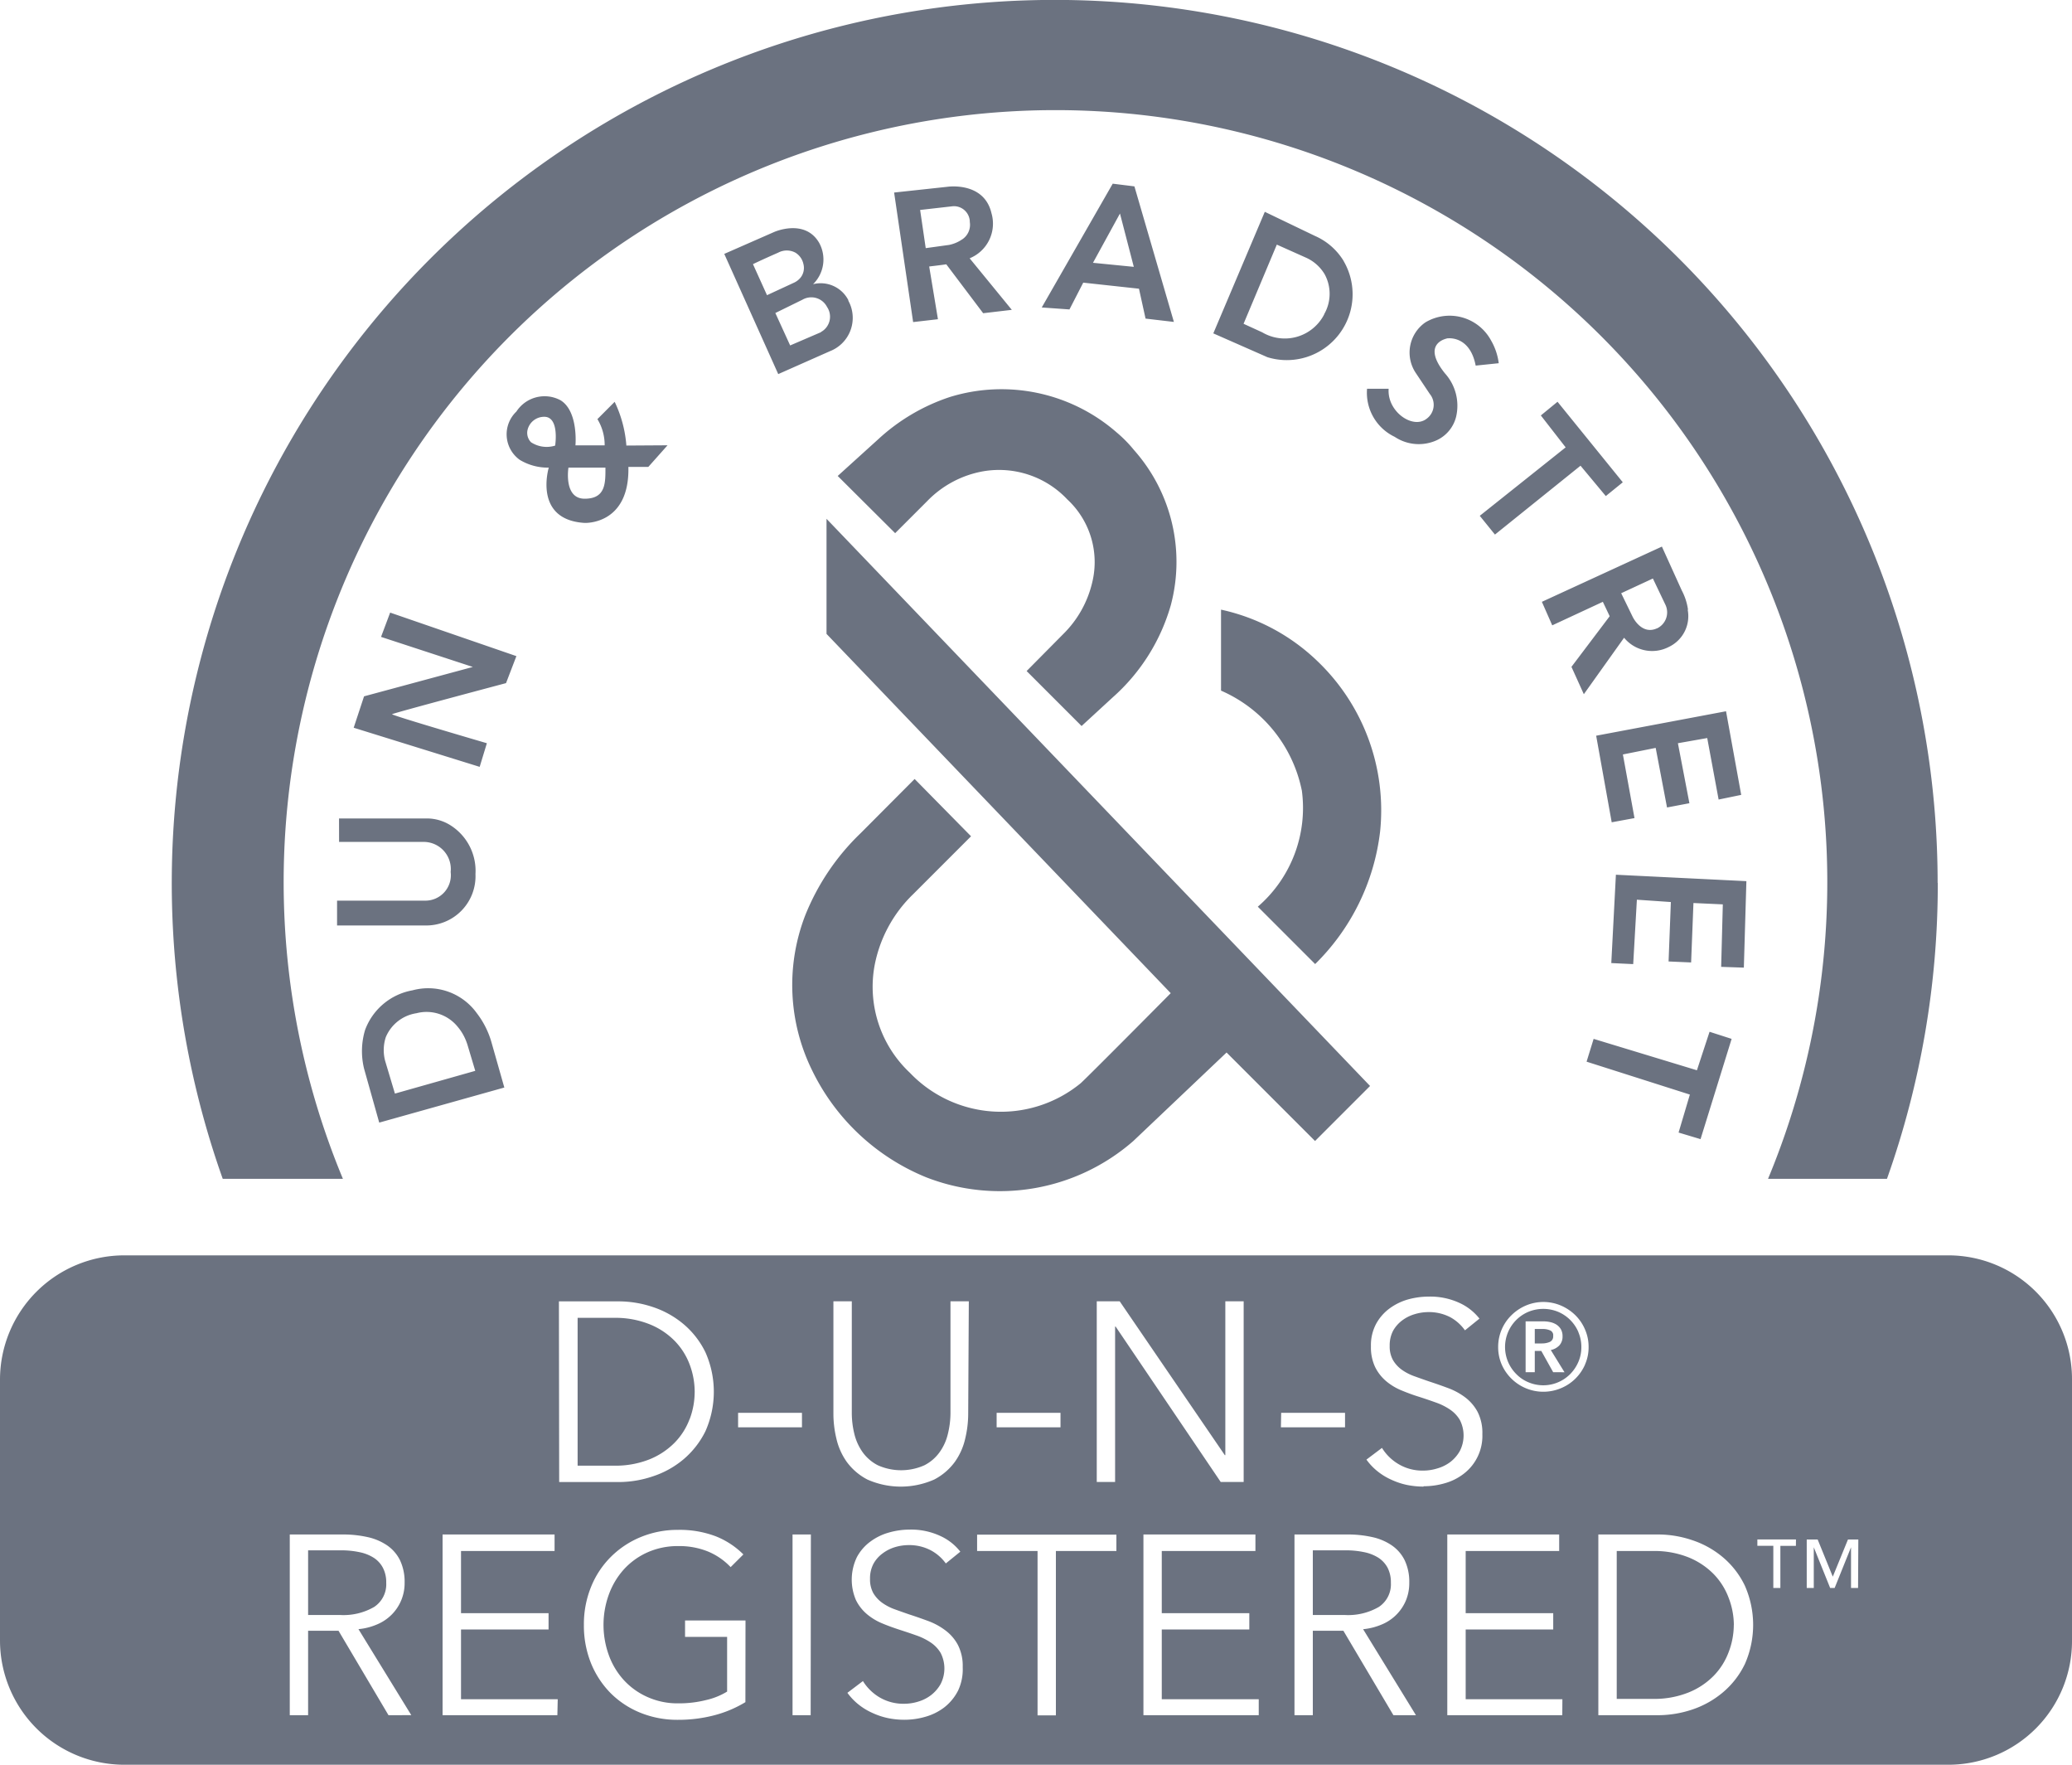 <svg xmlns="http://www.w3.org/2000/svg" width="40" height="34.059" viewBox="0 0 40 34.059"><defs><style>.a{fill:#6b7280;}</style></defs><g transform="translate(0 -0.066)"><g transform="translate(0 0.066)"><path class="a" d="M37.612,24.294H2.4a2.4,2.4,0,0,0-2.4,2.4V31.73a2.4,2.4,0,0,0,2.4,2.395H37.626A2.387,2.387,0,0,0,40,31.724V26.681A2.388,2.388,0,0,0,37.612,24.294Zm-16.439.887h.443l2.029,2.969h.01V25.181h.354v3.487h-.443l-2.029-3h-.01v3h-.354ZM19.24,27.333h1.233v.28H19.24Zm-4.991,0h1.233v.28H14.249ZM7.5,33.169l-.965-1.63H5.948v1.63H5.594V29.681H6.618a2.169,2.169,0,0,1,.476.05,1.081,1.081,0,0,1,.379.16.752.752,0,0,1,.249.287.965.965,0,0,1,.089.434.856.856,0,0,1-.257.623.872.872,0,0,1-.28.184,1.176,1.176,0,0,1-.354.089l1.02,1.66Zm3.26,0H8.544V29.681h2.162V30H8.9v1.2h1.69v.315H8.9v1.346h1.867Zm.03-7.987h1.158a2.085,2.085,0,0,1,.652.108,1.8,1.8,0,0,1,.592.328,1.658,1.658,0,0,1,.426.546,1.872,1.872,0,0,1,0,1.525,1.684,1.684,0,0,1-.426.544,1.778,1.778,0,0,1-.592.327,2.055,2.055,0,0,1-.652.109H10.795Zm3.6,7.735a2.242,2.242,0,0,1-.615.257,2.732,2.732,0,0,1-.685.084,1.89,1.89,0,0,1-.729-.137,1.728,1.728,0,0,1-.577-.382,1.768,1.768,0,0,1-.377-.579,1.952,1.952,0,0,1-.135-.734,1.911,1.911,0,0,1,.139-.735,1.722,1.722,0,0,1,.382-.578,1.758,1.758,0,0,1,.576-.382,1.864,1.864,0,0,1,.722-.139,1.96,1.96,0,0,1,.729.125,1.572,1.572,0,0,1,.531.349l-.246.245a1.274,1.274,0,0,0-.434-.3,1.471,1.471,0,0,0-.576-.106,1.431,1.431,0,0,0-.6.123,1.375,1.375,0,0,0-.456.332,1.476,1.476,0,0,0-.287.485,1.716,1.716,0,0,0,0,1.161,1.438,1.438,0,0,0,.287.481,1.37,1.37,0,0,0,.456.329,1.413,1.413,0,0,0,.6.124,2.134,2.134,0,0,0,.542-.065,1.339,1.339,0,0,0,.4-.162V31.657h-.812v-.316h1.167Zm1.26.252H15.3V29.681h.354Zm2.841-.466a.961.961,0,0,1-.259.313,1.082,1.082,0,0,1-.363.182,1.463,1.463,0,0,1-.411.059,1.567,1.567,0,0,1-.316-.032,1.4,1.4,0,0,1-.3-.1,1.216,1.216,0,0,1-.267-.162,1.163,1.163,0,0,1-.216-.226l.3-.227a.944.944,0,0,0,.318.313.906.906,0,0,0,.48.125.918.918,0,0,0,.271-.042.759.759,0,0,0,.249-.127.714.714,0,0,0,.182-.212.657.657,0,0,0,0-.6.631.631,0,0,0-.19-.2,1.2,1.2,0,0,0-.27-.135c-.1-.036-.209-.072-.32-.108s-.228-.077-.34-.124a1.124,1.124,0,0,1-.3-.179.84.84,0,0,1-.215-.274,1,1,0,0,1,.02-.832.9.9,0,0,1,.263-.3,1.094,1.094,0,0,1,.359-.173,1.458,1.458,0,0,1,.389-.055,1.335,1.335,0,0,1,.605.126,1.026,1.026,0,0,1,.379.3l-.28.227a.852.852,0,0,0-.291-.254.893.893,0,0,0-.428-.1.921.921,0,0,0-.261.039.763.763,0,0,0-.241.122.615.615,0,0,0-.176.2.6.6,0,0,0-.066.291.545.545,0,0,0,.064.276.621.621,0,0,0,.169.184.987.987,0,0,0,.241.126c.091.033.184.066.283.1.122.039.243.082.366.127a1.294,1.294,0,0,1,.332.181.848.848,0,0,1,.241.28.885.885,0,0,1,.093.43A.961.961,0,0,1,18.493,32.7Zm.2-5.335a2.051,2.051,0,0,1-.057.46,1.247,1.247,0,0,1-.2.451,1.143,1.143,0,0,1-.4.342,1.59,1.59,0,0,1-1.288,0,1.149,1.149,0,0,1-.4-.342,1.266,1.266,0,0,1-.2-.451,2.051,2.051,0,0,1-.057-.46V25.181h.355v2.147a1.7,1.7,0,0,0,.049.411,1.029,1.029,0,0,0,.16.354.824.824,0,0,0,.293.252,1.1,1.1,0,0,0,.9,0,.815.815,0,0,0,.293-.252.988.988,0,0,0,.16-.354,1.7,1.7,0,0,0,.05-.411V25.181h.354ZM21.552,30H20.384v3.172H20.03V30H18.863v-.316h2.689ZM24.3,33.169H22.074V29.681h2.162V30H22.428v1.2h1.69v.315h-1.69v1.346H24.3Zm.433-5.836h1.233v.28H24.728ZM26.9,33.169l-.966-1.63h-.59v1.63H24.99V29.681h1.024a2.152,2.152,0,0,1,.475.05,1.072,1.072,0,0,1,.379.16.752.752,0,0,1,.249.287.965.965,0,0,1,.089.434.87.87,0,0,1-.068.35.861.861,0,0,1-.468.458,1.192,1.192,0,0,1-.355.089l1.02,1.66Zm.578-4.412a1.653,1.653,0,0,1-.316-.032,1.4,1.4,0,0,1-.3-.1,1.216,1.216,0,0,1-.267-.162,1.138,1.138,0,0,1-.216-.227l.3-.226a.931.931,0,0,0,.318.312.9.9,0,0,0,.48.126.918.918,0,0,0,.271-.042A.761.761,0,0,0,28,28.281a.709.709,0,0,0,.182-.211.657.657,0,0,0,0-.6.631.631,0,0,0-.19-.2,1.157,1.157,0,0,0-.27-.135q-.153-.055-.32-.109c-.116-.035-.228-.077-.34-.123a1.125,1.125,0,0,1-.3-.179.852.852,0,0,1-.215-.274.885.885,0,0,1-.081-.4.872.872,0,0,1,.1-.434.91.91,0,0,1,.263-.3,1.117,1.117,0,0,1,.359-.173,1.5,1.5,0,0,1,.389-.053,1.35,1.35,0,0,1,.605.125,1.04,1.04,0,0,1,.379.3l-.28.226A.848.848,0,0,0,28,25.489a.893.893,0,0,0-.428-.1.924.924,0,0,0-.261.04.761.761,0,0,0-.241.12.638.638,0,0,0-.176.2.607.607,0,0,0-.066.291.539.539,0,0,0,.064.276.611.611,0,0,0,.169.185.984.984,0,0,0,.241.125c.091.033.184.066.283.1.122.04.243.082.366.128a1.292,1.292,0,0,1,.332.179.86.86,0,0,1,.241.28.89.89,0,0,1,.093.432.919.919,0,0,1-.358.763,1.064,1.064,0,0,1-.363.183,1.463,1.463,0,0,1-.411.059Zm2.682,4.412H27.94V29.681H30.1V30H28.295v1.2h1.69v.315h-1.69v1.346h1.867ZM30.6,26.4a.867.867,0,0,1-.466.458.878.878,0,0,1-1.144-.458.837.837,0,0,1-.068-.337.854.854,0,0,1,.257-.614.9.9,0,0,1,.277-.186.864.864,0,0,1,.678,0,.906.906,0,0,1,.278.186.854.854,0,0,1,.187.276.832.832,0,0,1,.069.338.819.819,0,0,1-.069.337Zm3.081,5.789a1.645,1.645,0,0,1-.426.544,1.807,1.807,0,0,1-.59.328,2.092,2.092,0,0,1-.653.108H30.856V29.681h1.157a2.061,2.061,0,0,1,.653.109,1.784,1.784,0,0,1,.59.327,1.646,1.646,0,0,1,.426.547,1.869,1.869,0,0,1,0,1.524Zm.989-2.288h-.3v.812h-.136V29.9h-.308v-.123h.745Zm1.2.812h-.136v-.785h0l-.316.785h-.087l-.316-.785h0v.785h-.136v-.935h.211l.292.717.293-.717h.2ZM13.314,27.451a1.3,1.3,0,0,1-.288.456,1.438,1.438,0,0,1-.485.323,1.772,1.772,0,0,1-.687.123h-.7V25.5h.7a1.771,1.771,0,0,1,.687.124,1.421,1.421,0,0,1,.485.322,1.31,1.31,0,0,1,.288.455,1.486,1.486,0,0,1,0,1.054Zm12.03,3.783V29.987h.63a1.683,1.683,0,0,1,.36.035.82.82,0,0,1,.276.108.532.532,0,0,1,.177.192.611.611,0,0,1,.064.291.523.523,0,0,1-.232.466,1.181,1.181,0,0,1-.66.156ZM13.411,26.924a1.5,1.5,0,0,1-.1.527,1.3,1.3,0,0,1-.288.456,1.438,1.438,0,0,1-.485.322,1.771,1.771,0,0,1-.687.123h-.7V25.5h.7a1.771,1.771,0,0,1,.687.124,1.421,1.421,0,0,1,.485.322,1.31,1.31,0,0,1,.288.455A1.5,1.5,0,0,1,13.411,26.924ZM5.948,31.234V29.987h.631a1.672,1.672,0,0,1,.359.035.81.81,0,0,1,.276.108.513.513,0,0,1,.177.192.6.6,0,0,1,.065.291.523.523,0,0,1-.232.466,1.183,1.183,0,0,1-.66.156Zm1.508-.621a.523.523,0,0,1-.232.466,1.183,1.183,0,0,1-.66.156H5.948V29.987h.631a1.672,1.672,0,0,1,.359.035.81.81,0,0,1,.276.108.513.513,0,0,1,.177.192A.6.6,0,0,1,7.456,30.613Zm17.888.621V29.987h.63a1.683,1.683,0,0,1,.36.035.82.82,0,0,1,.276.108.532.532,0,0,1,.177.192.611.611,0,0,1,.064.291.523.523,0,0,1-.232.466,1.181,1.181,0,0,1-.66.156Zm1.507-.621a.523.523,0,0,1-.232.466,1.181,1.181,0,0,1-.66.156h-.615V29.987h.63a1.683,1.683,0,0,1,.36.035.82.82,0,0,1,.276.108.532.532,0,0,1,.177.192.611.611,0,0,1,.064.291Zm6.62.813a1.477,1.477,0,0,1-.1.527,1.31,1.31,0,0,1-.288.455,1.421,1.421,0,0,1-.485.322,1.772,1.772,0,0,1-.687.124h-.7V30h.7a1.771,1.771,0,0,1,.687.123,1.438,1.438,0,0,1,.485.323,1.315,1.315,0,0,1,.288.456A1.472,1.472,0,0,1,33.472,31.426Zm-3-5.651a.736.736,0,0,0-.391-.391.755.755,0,0,0-.575,0,.737.737,0,0,0-.234,1.2.7.7,0,0,0,.234.159.733.733,0,0,0,.809-.159.761.761,0,0,0,.157-.235.708.708,0,0,0,.057-.284.717.717,0,0,0-.057-.287Zm-.487.774-.229-.41h-.126v.41h-.177v-.981H29.8a.577.577,0,0,1,.134.016.359.359,0,0,1,.117.049.28.28,0,0,1,.083.089.269.269,0,0,1,.031.134.251.251,0,0,1-.061.175.314.314,0,0,1-.166.09l.265.429Zm0-.7a.114.114,0,0,1-.068.117.378.378,0,0,1-.146.028h-.141v-.279h.16a.351.351,0,0,1,.133.026.1.1,0,0,1,.062.108ZM15.956,10.079,26.449,21.025l-1.062,1.062-1.708-1.708-1.8,1.708a3.915,3.915,0,0,1-4,.7,4.212,4.212,0,0,1-2.2-2.061,3.728,3.728,0,0,1-.136-2.989,4.53,4.53,0,0,1,1.072-1.591L17.657,15.1l1.089,1.106L17.63,17.322a2.584,2.584,0,0,0-.747,1.383,2.275,2.275,0,0,0,.682,2.065,2.429,2.429,0,0,0,3.3.2c.192-.178,1.736-1.736,1.736-1.736L15.956,12.3Zm9.174,5.236a2.683,2.683,0,0,0-1.558-1.92V11.832a3.86,3.86,0,0,1,1.857.99,3.981,3.981,0,0,1,1.214,3.292,4.291,4.291,0,0,1-1.254,2.558l-1.107-1.107A2.518,2.518,0,0,0,25.131,15.315Zm-4.6-3.016a2.056,2.056,0,0,0,.556-.995,1.65,1.65,0,0,0-.482-1.6,1.811,1.811,0,0,0-1.624-.542,1.986,1.986,0,0,0-1.083.578l-.616.616L16.172,9.252l.785-.711a3.784,3.784,0,0,1,1.384-.814,3.38,3.38,0,0,1,3.214.683,2.507,2.507,0,0,1,.337.342,3.249,3.249,0,0,1,.711,2.992,3.754,3.754,0,0,1-1.123,1.782l-.6.552-1.061-1.061Zm16.879,4.807a17,17,0,0,1-.981,5.711H34.132a14.9,14.9,0,1,0-27.512,0H4.3a17.045,17.045,0,1,1,33.106-5.711ZM9.493,20.2a1.668,1.668,0,0,0-.289-.581,1.156,1.156,0,0,0-1.241-.44,1.2,1.2,0,0,0-.915.765,1.419,1.419,0,0,0-.019.749l.292,1.039,2.415-.677Zm-1.869.972-.189-.632a.81.81,0,0,1,.012-.455.765.765,0,0,1,.593-.464.773.773,0,0,1,.8.267.93.93,0,0,1,.115.173,1.063,1.063,0,0,1,.073.181l.147.491Zm-1.079-5.31H8.233A.852.852,0,0,1,8.706,16a1.039,1.039,0,0,1,.473.935.951.951,0,0,1-.979.992H6.507v-.479H8.2a.491.491,0,0,0,.5-.553.524.524,0,0,0-.5-.58H6.546Zm.283-1.751.2-.606,2.1-.567-1.772-.58.176-.469,2.437.84-.2.521s-2.183.58-2.2.6,1.83.56,1.83.56l-.139.456Zm5.264-5.446a2.354,2.354,0,0,0-.226-.844l-.333.334a.959.959,0,0,1,.14.506l-.564,0s.06-.654-.286-.869a.649.649,0,0,0-.854.217.606.606,0,0,0,.065.932,1.047,1.047,0,0,0,.56.15s-.306,1.006.69,1.067c0,0,.873.046.847-1.081h.385l.371-.417Zm-1.372,0a.55.55,0,0,1-.469-.064.258.258,0,0,1-.066-.241A.329.329,0,0,1,10.5,8.11c.307-.009.217.557.217.557Zm.566,1.026c-.41,0-.312-.6-.312-.6h.714c0,.291.009.6-.4.6ZM16.38,5.864a.6.6,0,0,0-.684-.313.667.667,0,0,0,.117-.8c-.276-.472-.867-.208-.867-.208l-.964.423,1.042,2.32,1-.443a.69.69,0,0,0,.391-.893.7.7,0,0,0-.04-.084Zm-1.844-.7s.149-.074.487-.222a.353.353,0,0,1,.332,0,.341.341,0,0,1,.156.224.3.3,0,0,1-.05.25.355.355,0,0,1-.14.109l-.514.238Zm1.318,1.311-.6.258-.286-.626.522-.256a.341.341,0,0,1,.466.121l.01.018a.336.336,0,0,1-.089.466l-.029.017Zm2.865-1.424a.721.721,0,0,0,.422-.868c-.143-.619-.852-.512-.852-.512l-1.028.111.367,2.5.479-.055-.169-1.018s.242-.028.33-.042l.712.944.553-.065Zm-.142-.367a.679.679,0,0,1-.256.109l-.45.062-.108-.737.634-.072a.307.307,0,0,1,.325.287v.017a.338.338,0,0,1-.145.335ZM21.9,3.663l-.419-.052L20.111,6l.535.038.266-.517,1.076.117.127.577.547.064Zm-.8,1.475.521-.951.267,1.029Zm4.841-.032a1.22,1.22,0,0,0-.554-.486l-.97-.466L23.423,6.5l1.045.46a1.271,1.271,0,0,0,1.47-1.857Zm-.375,1.023a.855.855,0,0,1-1.2.35l-.359-.164.642-1.528.575.257a.8.8,0,0,1,.348.314.789.789,0,0,1-.009.772Zm2.388.465s-.541.079-.059.678a.932.932,0,0,1,.216.834.679.679,0,0,1-.374.456.837.837,0,0,1-.812-.065.942.942,0,0,1-.534-.928h.417c-.033.44.469.791.736.576l.013-.01a.331.331,0,0,0,.045-.466l-.267-.4a.708.708,0,0,1,.182-.981.91.91,0,0,1,1.269.351,1.157,1.157,0,0,1,.147.437l-.445.046c-.112-.583-.535-.526-.535-.526ZM30.225,8.7l-.479-.616.322-.264,1.26,1.554L31,9.64l-.488-.586-1.652,1.329-.293-.362Zm2.362,3.133a1.119,1.119,0,0,0-.12-.371l-.384-.847-2.317,1.066.2.454.977-.454.132.278-.738.977.239.528.777-1.09a.7.7,0,0,0,.865.177.657.657,0,0,0,.363-.717Zm-.6.36c-.3.136-.469-.224-.469-.224l-.221-.454.612-.284.245.513a.342.342,0,0,1-.166.45Zm1.334,1.6.293,1.614-.436.09-.22-1.187-.566.1.222,1.158-.432.082L31.963,14.5l-.633.127.224,1.228-.44.081-.3-1.671Zm.393,3.279-.049,1.669-.438-.015.032-1.206-.567-.026-.045,1.147-.435-.019.044-1.147L31.6,17.43l-.071,1.243-.423-.02.089-1.705Zm-.285,3.044-.6,1.935-.424-.127.218-.733-1.994-.635.136-.44,1.994.606.244-.743Z" transform="translate(0 -0.066)"/></g></g></svg>
